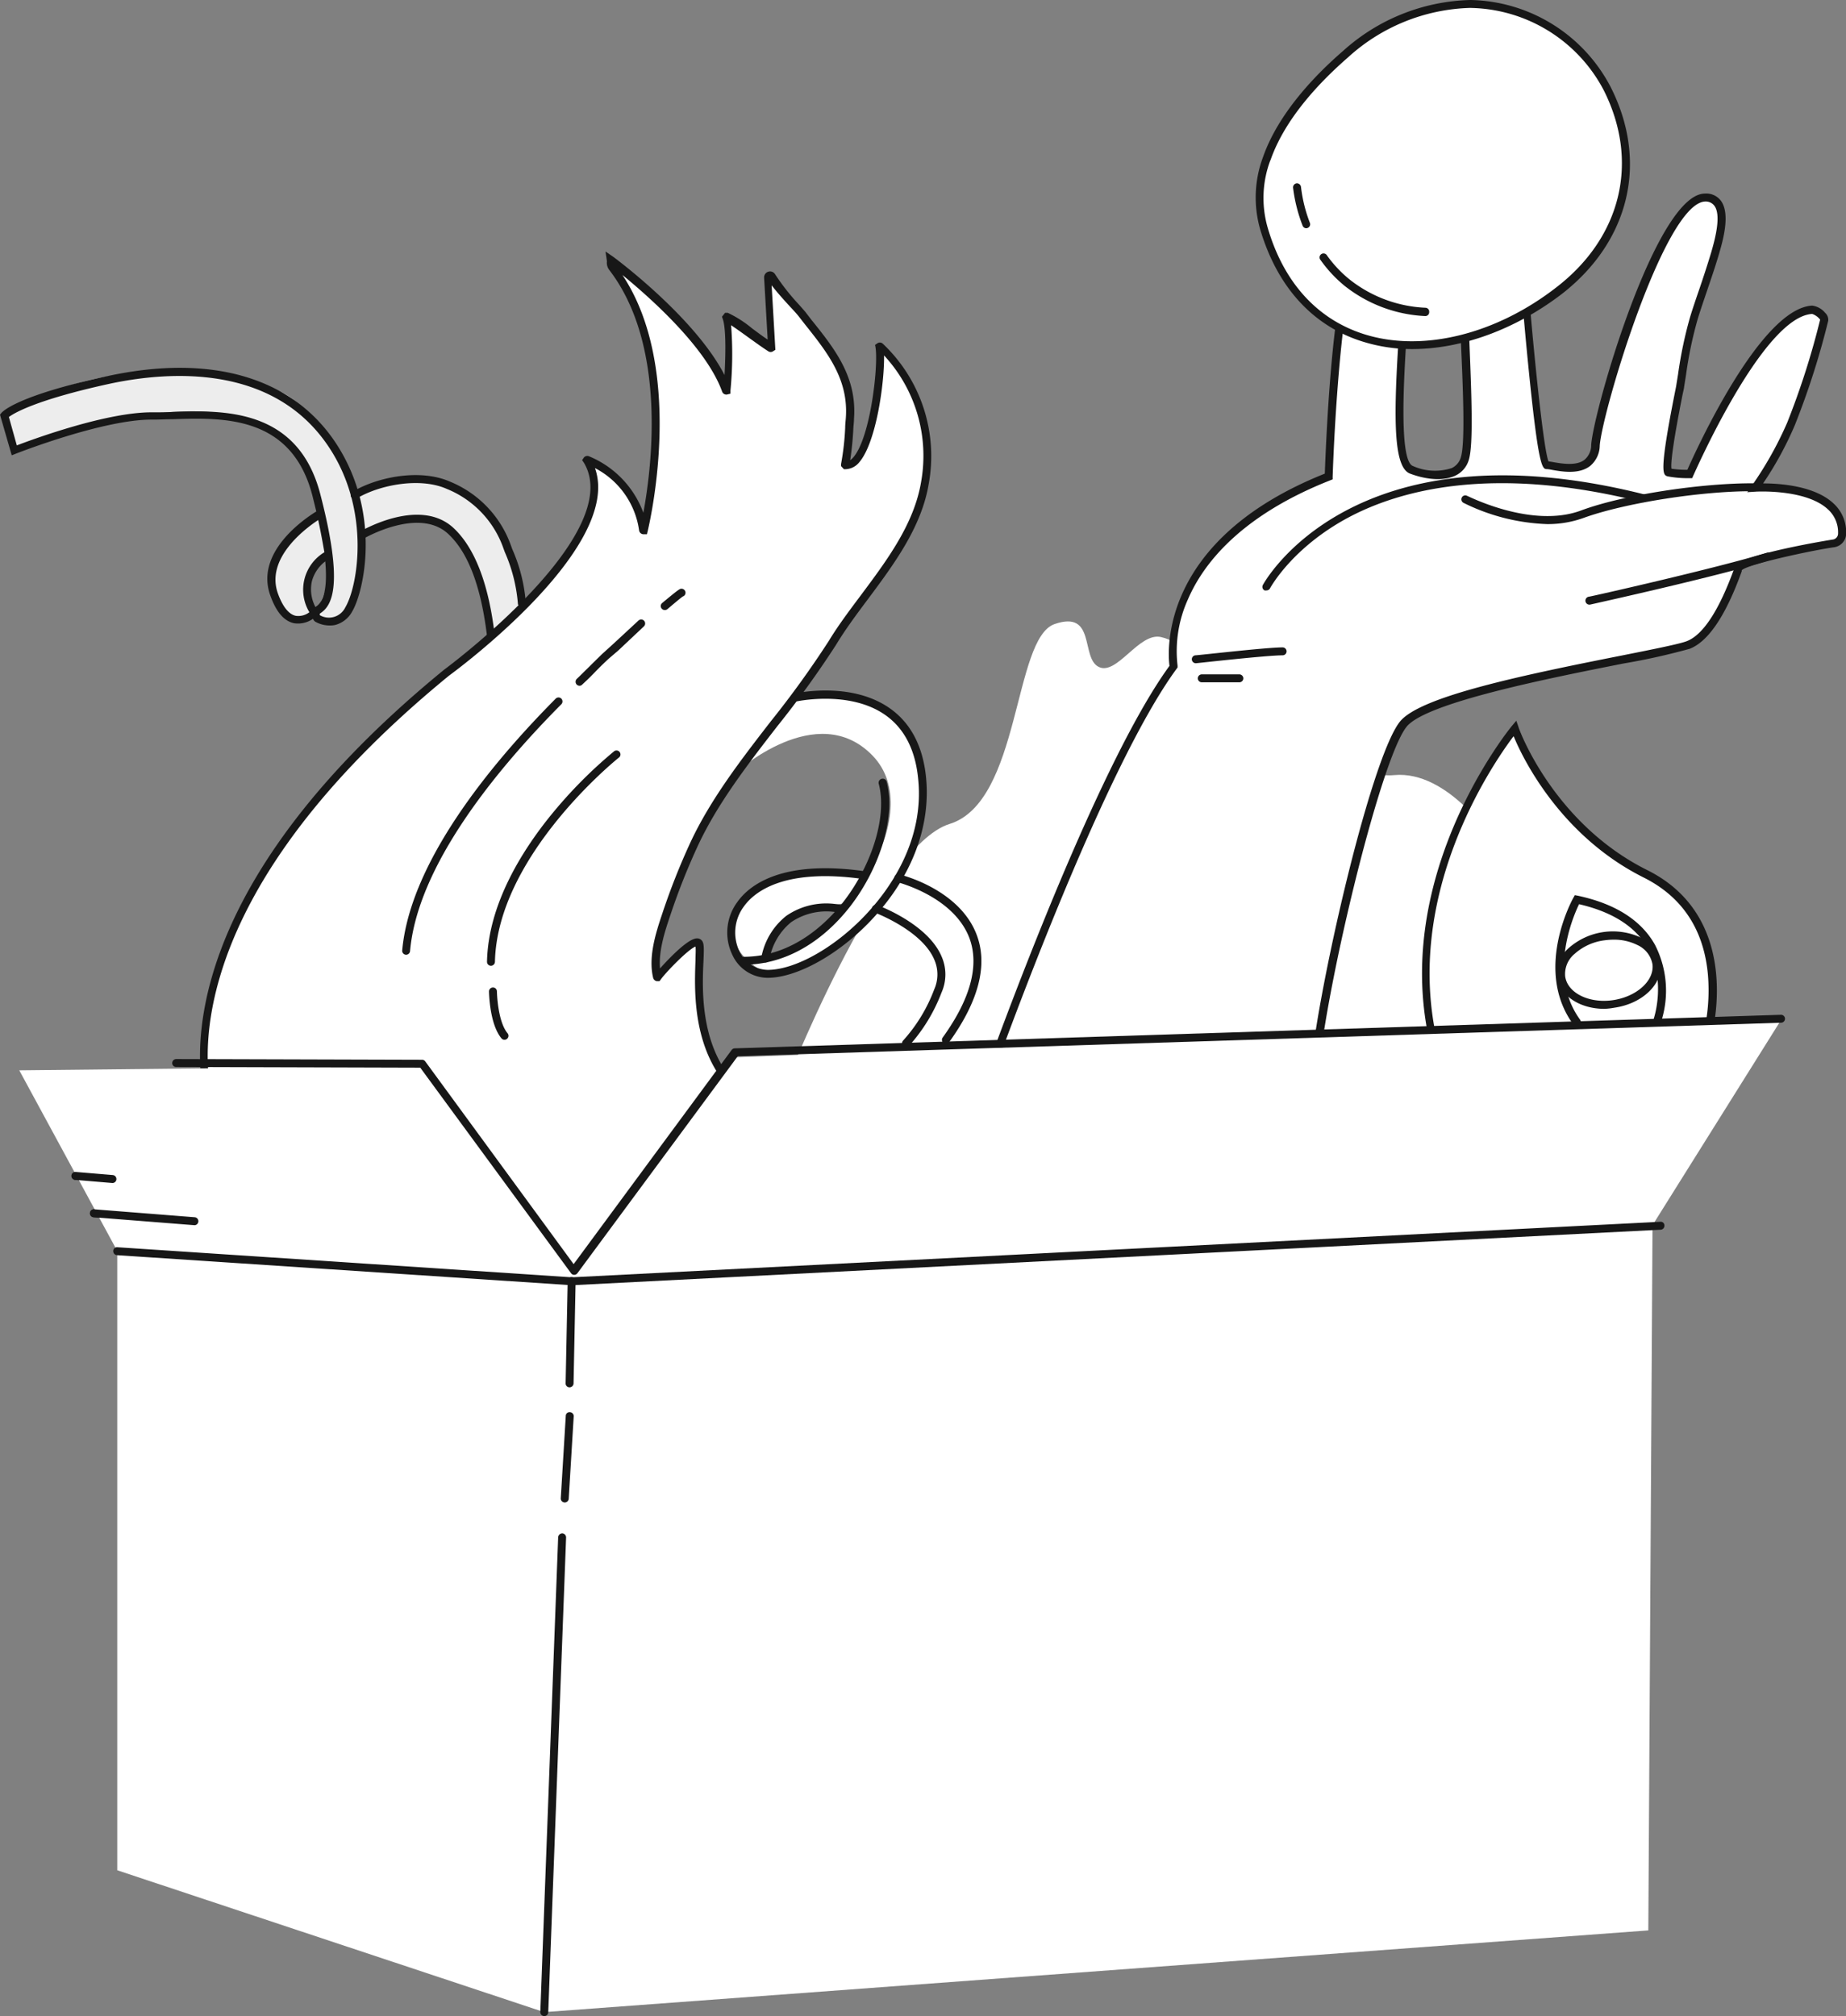 <svg xmlns="http://www.w3.org/2000/svg" viewBox="0 0 232.7 254.12"><rect x="0" y="0" width="232.7" height="254.12" fill="#808080" stroke="none"/><defs><style>.cls-1{fill:#fff;}.cls-2{fill:#171717;}.cls-3{fill:#ededed;}</style></defs><g id="Layer_2" data-name="Layer 2"><g id="Layer_1-2" data-name="Layer 1"><path class="cls-1" d="M188.34,106.06s-5.69-9-12.6-8.36S161.41,89,159.24,87.17s-8.05-.31-9.29-2.47-.81-3.75-3.59-4.4-5.56,4.9-7.86,3.76-.32-7.2-5.56-5.4-4.25,22.42-13.25,25.2-21.06,33.87-21.06,33.87l83.72-3.28Z"/><path class="cls-1" d="M181.14,133l34-1.86s4.57-14.86-7.66-21S191,91.84,191,91.84,175,110.94,181.14,133Z"/><path class="cls-2" d="M180.77,133.48l-.11-.39c-6.12-22,9.75-41.38,9.91-41.57l.57-.68.29.84c0,.12,4.33,12.08,16.23,18,12.47,6.22,8,21.39,7.92,21.55l-.11.33Zm10-40.65c-2.67,3.55-14.38,20.54-9.3,39.61l33.19-1.82a23.79,23.79,0,0,0,.64-7.7c-.5-5.74-3.24-9.89-8.14-12.33C196.79,105.39,192,95.72,190.82,92.83Z"/><path class="cls-2" d="M198.75,129.35a.51.51,0,0,1-.41-.2c-5-6.8-.23-15.6,0-16l.18-.32.36.07c4.72,1,8,3.09,9.73,6.17a12.69,12.69,0,0,1,.83,9.57.5.5,0,0,1-.63.31.5.5,0,0,1-.32-.63s1.56-4.7-.75-8.77c-1.55-2.74-4.48-4.61-8.69-5.58-.79,1.63-3.93,9,.13,14.56a.5.5,0,0,1-.11.69A.46.46,0,0,1,198.75,129.35Z"/><path class="cls-2" d="M202.25,127.16c-3.07,0-5.62-1.62-5.94-4a4.26,4.26,0,0,1,1.48-3.7,8.41,8.41,0,0,1,9.08-1.27,4.25,4.25,0,0,1,2.44,3.15c.37,2.63-2.24,5.18-5.83,5.68A8.69,8.69,0,0,1,202.25,127.16Zm1.15-8.72a8.56,8.56,0,0,0-1.12.08,6.93,6.93,0,0,0-3.8,1.72,3.29,3.29,0,0,0-1.18,2.83c.29,2.09,3,3.43,6,3s5.28-2.47,5-4.55a3.3,3.3,0,0,0-1.91-2.41A6.57,6.57,0,0,0,203.4,118.44Z"/><path class="cls-1" d="M123.65,138.27S137.77,97.81,148,84c0,0-2.94-15.11,19.55-24,0,0,.87-25.29,3.47-27.26s5.83,5.73,5.88,8.21-1.55,17.22,1.07,18.21,6,1.14,6.76-1.45c1.06-3.53-.82-23.64,0-26.61,1.74-6.24,7.16-3.31,7.16-.68S194,58.63,195,58.63s5.85,1.71,6.15-2.53S209.37,24.9,215,24.9c3.31,0,1.76,5.21,1.26,7-.78,2.68-1.84,5.46-2.68,8.19a63.89,63.89,0,0,0-1.75,8.64c-.14.87-2.21,10.57-1.42,10.83a14.79,14.79,0,0,0,2.64.2s8.79-20.34,15.43-20.7c.46,0,1.58.84,1.5,1.3a99,99,0,0,1-4.17,13,45.46,45.46,0,0,1-4.49,8.05s10.93-.69,10.93,5.74a1.25,1.25,0,0,1-1,1.28c-2.44.35-11.7,2.23-12,3.17-.55,1.52-2.9,8.35-6.35,9.68s-32.33,5.48-35.91,10-10.74,35.29-11.27,45.11S123.65,138.27,123.65,138.27Z"/><path class="cls-2" d="M151.54,141.8c-11.93,0-27.06-2.86-28-3l-.57-.1.19-.55c.15-.4,14.16-40.37,24.26-54.22C147.18,82,146.21,68,167,59.7c.18-4.92,1.07-25.35,3.66-27.31a1.93,1.93,0,0,1,2.12-.2c2.38,1.15,4.52,6.6,4.56,8.79,0,.56,0,1.67-.14,3.08-.22,3.84-.83,14,.89,14.67A6.79,6.79,0,0,0,183,59a2.15,2.15,0,0,0,1.16-1.4c.54-1.79.27-8.48,0-14.39s-.44-10.73,0-12.2c1.13-4.07,3.62-4.19,4.64-4.05a4,4,0,0,1,3.5,3.5c0,3,2,25.35,2.89,27.69l.56.09c1.11.2,3,.52,4-.3a2.41,2.41,0,0,0,.83-1.87c.31-4.36,8.18-31.67,14.34-31.67a2.3,2.3,0,0,1,2,.89c1.23,1.64.27,5-.2,6.62s-1,3.15-1.51,4.66c-.41,1.21-.83,2.42-1.2,3.63a50.53,50.53,0,0,0-1.48,7.08l-.24,1.5c0,.13-.09.47-.19.95-1.3,6.56-1.5,8.74-1.4,9.35a13.71,13.71,0,0,0,2,.14c1.18-2.66,9.24-20.34,15.73-20.7a2.55,2.55,0,0,1,1.64.91,1.18,1.18,0,0,1,.39,1,99.92,99.92,0,0,1-4.21,13.16,43.19,43.19,0,0,1-4,7.34c2,0,6.48.27,8.88,2.53a4.9,4.9,0,0,1,1.59,3.73,1.76,1.76,0,0,1-1.47,1.78c-2.9.41-11,2.16-11.69,2.91l0,.12c-2,5.59-4.23,8.88-6.57,9.78a83,83,0,0,1-8.33,1.85c-9.33,1.85-25,4.94-27.37,8-3.39,4.29-10.61,34.6-11.16,44.82a3.83,3.83,0,0,1-1.6,2.89C162.1,141.16,157.18,141.8,151.54,141.8Zm-27.23-3.91c4.42.8,33,5.74,39.56.63a2.85,2.85,0,0,0,1.21-2.16c.53-9.66,7.57-40.59,11.38-45.39,2.45-3.09,14.62-5.71,28-8.35,4-.8,7.19-1.43,8.16-1.8,2.06-.79,4.08-3.88,6-9.19l.07-.19C219.2,69.91,231,68,231.09,68a.77.77,0,0,0,.61-.79,3.88,3.88,0,0,0-1.27-3c-2.78-2.61-9.07-2.24-9.13-2.24l-1.05.07.61-.86a45.2,45.2,0,0,0,4.44-7.94,99.12,99.12,0,0,0,4.14-12.95,2.16,2.16,0,0,0-1-.72c-6.24.34-14.89,20.2-15,20.4l-.13.3H213a13.5,13.5,0,0,1-2.8-.23c-.58-.19-1.09-.36.91-10.46.09-.46.16-.79.18-.92l.24-1.48a52.48,52.48,0,0,1,1.52-7.23c.37-1.21.79-2.43,1.21-3.65.51-1.5,1-3,1.46-4.53.38-1.32,1.32-4.59.39-5.83A1.35,1.35,0,0,0,215,25.4c-5.12,0-13,26.39-13.34,30.74a3.42,3.42,0,0,1-1.21,2.59c-1.4,1.09-3.52.72-4.78.5a5.34,5.34,0,0,0-.66-.1c-.6,0-1.07,0-2.41-13.55-.67-6.8-1.21-13.83-1.21-15.12A3,3,0,0,0,188.71,28c-1.6-.22-2.9,1-3.55,3.33-.36,1.32-.14,6.69.07,11.89.25,6.28.52,12.77-.07,14.72a3.18,3.18,0,0,1-1.68,2c-1.38.68-3.52.59-5.73-.24-2-.75-2.09-6.31-1.53-15.66.08-1.39.14-2.48.13-3,0-1.9-2.07-7-4-7.92a1,1,0,0,0-1.09.09c-1.75,1.33-2.94,17.2-3.27,26.88v.33l-.3.12c-11.46,4.52-16.08,10.67-17.94,15a15.8,15.8,0,0,0-1.31,8.37l0,.22-.13.18C139,97,126.05,133,124.31,137.89Z"/><path class="cls-2" d="M159.64,74.42a.59.59,0,0,1-.23,0,.5.5,0,0,1-.22-.68c.11-.21,11.22-20.69,48.1-11.42a.5.5,0,0,1,.36.6.51.51,0,0,1-.61.37c-18.87-4.75-30.64-1.52-37.18,2-7.08,3.83-9.75,8.84-9.78,8.89A.5.5,0,0,1,159.64,74.42Z"/><path class="cls-2" d="M200.41,76.21a.5.5,0,0,1-.11-1c.16,0,16.13-3.6,22.42-5.54a.51.51,0,0,1,.63.33.5.5,0,0,1-.33.62c-6.34,2-22.34,5.53-22.5,5.57Z"/><path class="cls-2" d="M195,66.06a25.65,25.65,0,0,1-10.52-2.68.5.5,0,0,1-.21-.67.49.49,0,0,1,.67-.21c.08,0,8.09,4.15,14.32,1.86,5.32-2,15.41-3.51,22-3.44a.5.5,0,1,1,0,1h0c-6.53-.08-16.46,1.47-21.69,3.38A13.26,13.26,0,0,1,195,66.06Z"/><path class="cls-2" d="M150.74,83.6a.51.51,0,0,1-.5-.44.5.5,0,0,1,.44-.56c.36,0,8.95-1,11-1a.5.5,0,0,1,.5.5.5.5,0,0,1-.5.5c-2,0-10.84,1-10.93,1Z"/><path class="cls-2" d="M156.23,86h-4.74a.5.5,0,0,1-.5-.5.51.51,0,0,1,.5-.5h4.74a.51.51,0,0,1,.5.5A.5.5,0,0,1,156.23,86Z"/><path class="cls-1" d="M159.66,20c1.79-5.12,6-9.73,9.94-13.17C174,3.07,179.57.47,185.35.5a19.87,19.87,0,0,1,17.26,10.69c4.69,9.31,2.14,19-6,25.35-13.35,10.42-32,10.23-37.34-7.77A14,14,0,0,1,159.66,20Z"/><path class="cls-2" d="M178,44a20.79,20.79,0,0,1-6.4-1c-6.21-2-10.62-6.89-12.76-14.14a14.57,14.57,0,0,1,.37-9.06h0c1.93-5.51,6.55-10.32,10.09-13.38A24.85,24.85,0,0,1,185.35,0a20.35,20.35,0,0,1,17.7,11c4.74,9.39,2.4,19.34-6.1,26C191.06,41.53,184.23,44,178,44ZM160.14,20.19a13.49,13.49,0,0,0-.36,8.44c2,6.92,6.22,11.58,12.11,13.47,7.34,2.36,16.71.08,24.45-6,8.09-6.32,10.32-15.8,5.82-24.73A19.35,19.35,0,0,0,185.35,1h-.1a23.82,23.82,0,0,0-15.32,6.23c-3.44,3-7.94,7.64-9.79,13Z"/><path class="cls-2" d="M179.69,39.84h0A17.64,17.64,0,0,1,169.46,36a16.7,16.7,0,0,1-3-3.23.5.5,0,1,1,.81-.58,15.4,15.4,0,0,0,2.81,3,16.56,16.56,0,0,0,9.62,3.6.49.49,0,0,1,.46.53A.49.49,0,0,1,179.69,39.84Z"/><path class="cls-2" d="M164.67,28.77a.51.51,0,0,1-.47-.33A19.68,19.68,0,0,1,163,23.65a.51.51,0,0,1,.46-.54.52.52,0,0,1,.54.46,18.39,18.39,0,0,0,1.12,4.52.49.49,0,0,1-.29.64A.47.47,0,0,1,164.67,28.77Z"/><path class="cls-1" d="M97.94,88.31,92.73,97.4S103,88,110,95.25s-3.45,23.09-13.55,25.57c0,0,0-5.58,8.5-6.77,9.18-1.29,15.44,2.16,11.84,9.47s-4.18,10-4.18,10h6.28s5.51-11,5.13-13.11c-.3-1.68-4.9-9.87-15.4-10.13-2.52-.06-5.39-.92-8.82.11-13.86,4.17-5.25,12.52-2.15,12.37s20.48-8.71,18.59-24.62C114.55,83.87,97.94,88.31,97.94,88.31Z"/><path class="cls-2" d="M96.77,123.25a4.92,4.92,0,0,1-4.41-2.8,6.48,6.48,0,0,1,.59-6.76c1.49-2.1,5.58-5.39,16.15-3.86a.5.5,0,0,1,.43.56.51.51,0,0,1-.57.43c-10-1.45-13.84,1.53-15.2,3.45a5.5,5.5,0,0,0-.51,5.72,4,4,0,0,0,3.52,2.26c3.56,0,8.81-3,12.77-7.4,2.64-2.91,7-8.95,6.2-16.68-.35-3.62-1.72-6.31-4.08-8-4.58-3.28-11.43-1.73-11.5-1.71a.5.5,0,0,1-.23-1c.3-.07,7.36-1.68,12.31,1.87,2.6,1.86,4.12,4.79,4.5,8.72.58,6-1.71,12.2-6.46,17.44C106.15,120.08,100.59,123.25,96.77,123.25Z"/><path class="cls-2" d="M93.73,121.6a.5.5,0,0,1-.5-.5.5.5,0,0,1,.5-.5c6.29,0,10.62-4.41,12.64-7,3.65-4.75,5.46-10.84,4.4-14.81a.5.5,0,1,1,1-.25c1.14,4.25-.74,10.69-4.57,15.67C103.48,119,98.71,121.6,93.73,121.6Z"/><path class="cls-2" d="M96.45,121.32h-.07a.51.51,0,0,1-.42-.57,8.68,8.68,0,0,1,3.17-5.32,8.87,8.87,0,0,1,6.83-1.37.5.5,0,0,1,.42.57.51.51,0,0,1-.57.42,7.91,7.91,0,0,0-6.07,1.18A7.78,7.78,0,0,0,97,120.89.51.51,0,0,1,96.45,121.32Z"/><path class="cls-2" d="M119.24,131.58a.54.54,0,0,1-.3-.1.51.51,0,0,1-.11-.7c3.51-4.87,4.65-9.09,3.37-12.54-2-5.28-9-7-9.09-7.06a.51.51,0,0,1-.37-.6.49.49,0,0,1,.6-.37c.31.07,7.66,1.89,9.8,7.68,1.4,3.78.22,8.32-3.5,13.48A.52.52,0,0,1,119.24,131.58Z"/><path class="cls-2" d="M114.21,132a.5.5,0,0,1-.35-.86,20.1,20.1,0,0,0,3.9-6.42,4.64,4.64,0,0,0,0-3.79c-1.58-3.69-7.46-5.89-7.52-5.91a.5.5,0,0,1-.3-.64.51.51,0,0,1,.64-.3c.26.1,6.35,2.37,8.1,6.45a5.61,5.61,0,0,1,0,4.59,21.31,21.31,0,0,1-4.12,6.74A.54.54,0,0,1,114.21,132Z"/><path class="cls-2" d="M24.49,154.43h0l-12.69-1a.5.5,0,0,1-.46-.54.51.51,0,0,1,.54-.46l12.68,1A.5.5,0,0,1,25,154,.49.49,0,0,1,24.49,154.43Z"/><path class="cls-2" d="M14.13,149.11h0l-4.66-.39a.51.51,0,0,1-.46-.54.52.52,0,0,1,.54-.46l4.67.39a.5.5,0,0,1,.45.54A.49.49,0,0,1,14.13,149.11Z"/><path class="cls-3" d="M56.51,61.17a17.31,17.31,0,0,0-12,.94,14.73,14.73,0,0,0-1.89-4.76c-1.67-2.51-5.06-8.46-9.5-8.49,0,0-16.79-6.31-32.6,3.53L1.81,56.8s20.67-8.44,30.67-3.3c4.74,2.43,7,6.89,8.12,10.9-.56.42-1.13.87-1.7,1.38-8.75,7.79-2.37,12.57-1.36,12.37a8,8,0,0,0,2.06-.84s-2.91-4.56,1.92-7.41a22.77,22.77,0,0,1,0,2.87A25.78,25.78,0,0,1,40,76.93c-.4.38.87,2.25,2.24,1.3s3.83-4.14,3.33-9.26c0-.47-.09-.91-.14-1.36,3.31-1.84,6.37-3.09,9-2,3.65,1.53,6.54,6.48,7.42,14.49l3.92-4.06S63.8,62,56.51,61.17Z"/><path class="cls-2" d="M41.53,78.84a3.69,3.69,0,0,1-1.81-.49l-.16-.15L39.45,78a3.29,3.29,0,0,1-2.36.56c-1.26-.25-2.27-1.41-3-3.46-2-5.44,4.25-9.69,5.78-10.63-.15-.62-.31-1.28-.49-2-2.62-10.12-11.26-9.84-17.57-9.63-.94,0-1.82.06-2.63.05h-.09c-6.17,0-17,4.26-17.1,4.3l-.51.2L0,52.27l.16-.2c.17-.21,2-2.2,13.32-4.65,13.26-2.89,23.56.19,29,8.65,5.66,8.82,3.35,18.6,1.92,21a3.44,3.44,0,0,1-2.13,1.7A3.17,3.17,0,0,1,41.53,78.84Zm-1.2-1.29a2.29,2.29,0,0,0,3.2-1c1.55-2.58,3.21-12-1.9-19.93-7-10.91-20.51-9.83-27.94-8.22-9.12,2-11.9,3.66-12.57,4.16l1,3.58c2.27-.86,11.3-4.17,17-4.17h.31c.74,0,1.54,0,2.38-.05,6.27-.21,15.75-.52,18.57,10.38,2.93,11.3,1.55,14,0,15l-.09.09Zm-.22-12c-1.73,1.14-6.65,4.86-5.08,9.25.6,1.67,1.38,2.64,2.25,2.82A2.29,2.29,0,0,0,39,77.17a5.51,5.51,0,0,1,1.89-7.56C40.69,68.46,40.45,67.12,40.11,65.55ZM41,70.76a4.7,4.7,0,0,0-1.68,2.49,4.75,4.75,0,0,0,.44,3.26C40.23,76.2,41.42,75.43,41,70.76Z"/><path class="cls-2" d="M65.78,76.55a.51.51,0,0,1-.5-.5,20.11,20.11,0,0,0-1.65-6.47l-.15-.41a12.55,12.55,0,0,0-7.17-7.55C53,60.15,47.93,61.07,45,62.81a.5.5,0,1,1-.5-.86c3.12-1.84,8.47-2.9,12.23-1.24a13.61,13.61,0,0,1,7.7,8.11l.15.41A20.45,20.45,0,0,1,66.28,76a.5.5,0,0,1-.49.51Z"/><path class="cls-2" d="M61.86,80.61a.5.5,0,0,1-.5-.43l0-.26C60.6,73.86,59,69.62,56.5,67.3c-3.7-3.46-10.64.57-10.71.62a.5.5,0,0,1-.5-.86c.31-.19,7.65-4.47,11.9-.49,2.64,2.48,4.37,6.93,5.14,13.23l0,.25a.5.5,0,0,1-.44.56Z"/><path class="cls-1" d="M116.58,60.89A18.87,18.87,0,0,0,111,43.62s-.1,0-.09.05c.42,2.79-.94,14.95-4.25,15,0,0-.08,0-.07-.05a44,44,0,0,0,.61-5.83c.42-5.55-2.85-9.12-6.06-13.19-.67-.86-2.91-3.07-3.88-4.58a.25.25,0,0,0-.46.13l.5,8.7s0,.08-.08,0c-1.79-1.15-5.07-3.72-5.6-3.82a.05.05,0,0,0-.06.07c.66,1.88.23,7.77.12,9.06,0,.07-.08.07-.11,0C88.71,41.56,77,32.87,77,32.87a1.5,1.5,0,0,0,.18.86c8.74,11.26,4.62,30.43,4,33.09,0,.07-.1.05-.11,0-.7-5.94-6-8.39-7-8.79,0,0-.09,0-.06.08,5.63,9.63-17.7,26.66-17.75,26.7h0C18.45,115.71,26.38,138.92,26.41,139h0l13.4,28.87a.07.07,0,0,0,.06,0H71.3c.59-.46,30.24-23.38,22.43-29.74s-5-18.41-5.67-19.3-4.61,3.51-5.13,4.24a.06.06,0,0,1-.11,0c-.61-2.51.35-5.46,1.16-7.89a84.51,84.51,0,0,1,3.47-8.74C91.69,97.31,99.59,89.61,104.89,81,108.89,74.59,115.29,68.56,116.58,60.89Z"/><path class="cls-2" d="M71.27,168.42H39.55l-.19-.32L26,139.23c-.35-1-7.63-24.07,30-54.83.25-.18,22.95-17,17.62-26.05L73.38,58l.23-.34a.56.56,0,0,1,.63-.15,12.29,12.29,0,0,1,6.86,7.12c1.06-5.72,3-21.15-4.32-30.63a1.49,1.49,0,0,1-.28-1,.45.45,0,0,0,0-.12l-.17-1.18,1,.69c.45.33,10.3,7.68,14,14.88.16-2.85.18-5.93-.22-7.07l-.1-.28.39-.49.34,0a14.32,14.32,0,0,1,3.11,2c.66.47,1.33,1,1.92,1.37l-.45-7.81a.75.75,0,0,1,.55-.75.74.74,0,0,1,.83.32A28.11,28.11,0,0,0,100.35,38c.49.53.9,1,1.14,1.28l.77,1c3,3.73,5.79,7.26,5.39,12.55,0,.39-.06.78-.08,1.18a39.1,39.1,0,0,1-.4,4,2.49,2.49,0,0,0,.42-.39c2.12-2.48,3.14-11.36,2.78-13.81l-.06-.34.34-.23a.55.55,0,0,1,.63.08A19.49,19.49,0,0,1,117.07,61c-.92,5.48-4.38,10.12-7.72,14.6-1.4,1.87-2.84,3.81-4,5.74A124.26,124.26,0,0,1,98,91.52c-3.72,4.8-7.57,9.77-10.06,15.15a84.06,84.06,0,0,0-3.44,8.69c-.65,1.92-1.5,4.47-1.3,6.71,1.15-1.29,3.53-3.77,4.64-3.79a.78.78,0,0,1,.65.29c.26.33.26.91.19,2.54C88.49,125,88.18,133,94,137.8a3.94,3.94,0,0,1,1.5,3.29c-.14,8.93-23.7,27-23.94,27.22l-.13.11Zm-31.12-1h31c6.59-5,23.31-19.38,23.42-26.34a3,3,0,0,0-1.13-2.51c-6.25-5.09-5.92-13.47-5.77-17.5,0-.67.06-1.4,0-1.76-.93.36-3.66,3.17-4.34,4.1l-.19.26-.37,0a.57.57,0,0,1-.44-.43c-.65-2.71.41-5.86,1.18-8.16A86,86,0,0,1,87,106.25c2.55-5.49,6.42-10.5,10.18-15.35a123.85,123.85,0,0,0,7.3-10.12c1.21-2,2.67-3.92,4.08-5.81,3.27-4.38,6.65-8.92,7.54-14.17a18.61,18.61,0,0,0-4.66-16c.06,3.51-1,10.93-3.08,13.41a2.32,2.32,0,0,1-1.74.93h-.24l-.36-.39,0-.26a33.12,33.12,0,0,0,.52-4.58c0-.4.05-.8.08-1.19.37-4.91-2.32-8.28-5.17-11.86l-.78-1c-.22-.28-.62-.72-1.09-1.22-.75-.82-1.64-1.8-2.31-2.68l.47,8.13-.31.2a.54.54,0,0,1-.56,0c-.76-.48-1.75-1.2-2.71-1.89-.63-.46-1.4-1-2-1.41a47.77,47.77,0,0,1-.08,8.23l0,.4-.45.11a.56.56,0,0,1-.6-.37C89,43.73,81.82,37.41,78.46,34.66c7.74,11.63,3.69,30.13,3.19,32.27l-.1.41-.47,0a.57.57,0,0,1-.52-.5A10.48,10.48,0,0,0,75,59c3.55,10-17.49,25.5-18.42,26.18-37,30.31-30,52.73-29.65,53.67Zm42.38-44.6h0Zm-8.11-65Zm16.71-8.71ZM92,39.94h0Z"/><path class="cls-2" d="M51.2,120.34h-.05a.5.5,0,0,1-.45-.54c1-11.1,11.06-23.39,19.35-31.74a.5.5,0,0,1,.71,0,.51.51,0,0,1,0,.71C62.58,97,52.64,109.09,51.69,119.88A.5.5,0,0,1,51.2,120.34Z"/><path class="cls-2" d="M73.07,86.44a.53.53,0,0,1-.37-.15.51.51,0,0,1,0-.71c.27-.25.88-.86,1.51-1.48s1.54-1.53,1.85-1.81l1.17-1.06,3.24-3a.51.51,0,0,1,.71,0,.51.51,0,0,1,0,.71L77.93,82,76.76,83c-.3.27-1.07,1-1.81,1.77s-1.27,1.25-1.54,1.5A.5.5,0,0,1,73.07,86.44Z"/><path class="cls-2" d="M83.79,76.89a.48.48,0,0,1-.38-.18.49.49,0,0,1,.06-.7c2.12-1.77,2.22-1.78,2.38-1.8a.51.51,0,0,1,.56.44.5.5,0,0,1-.28.51c-.06,0-.44.3-2,1.62A.48.48,0,0,1,83.79,76.89Z"/><path class="cls-2" d="M61.88,121.73h0a.5.5,0,0,1-.49-.51c.15-7.29,4.5-14.11,8.12-18.55a58.05,58.05,0,0,1,7.86-7.94.5.5,0,1,1,.62.78c-.15.12-15.31,12.3-15.6,25.73A.51.51,0,0,1,61.88,121.73Z"/><path class="cls-2" d="M63.59,131.06a.49.49,0,0,1-.38-.18c-1.51-1.82-1.56-5.74-1.57-5.91a.5.5,0,0,1,.5-.5h0a.49.49,0,0,1,.5.49s.06,3.73,1.34,5.28a.49.49,0,0,1-.07.7A.47.47,0,0,1,63.59,131.06Z"/><polygon class="cls-1" points="2.43 134.91 14.78 157.68 14.78 235.74 68.59 253.62 207.78 243.32 208.31 154.43 224.61 128.41 91.8 133.29 72.05 161.47 53.29 134.37 2.43 134.91"/><path class="cls-2" d="M72.07,162l-57.33-3.79a.5.5,0,0,1-.46-.53.47.47,0,0,1,.53-.47L72.08,161l137.21-7a.46.46,0,0,1,.52.47.5.5,0,0,1-.47.53Z"/><path class="cls-2" d="M71.79,174.87h0a.49.49,0,0,1-.49-.51l.26-12.9a.5.5,0,0,1,.51-.49.52.52,0,0,1,.49.51l-.26,12.9A.51.51,0,0,1,71.79,174.87Z"/><path class="cls-2" d="M71.16,189.38h0a.5.5,0,0,1-.47-.53l.63-10.39a.47.47,0,0,1,.53-.46.5.5,0,0,1,.47.53l-.63,10.38A.5.5,0,0,1,71.16,189.38Z"/><path class="cls-2" d="M68.59,254.12h0a.5.5,0,0,1-.48-.52l2.25-59.84a.54.54,0,0,1,.52-.49.52.52,0,0,1,.48.52l-2.25,59.85A.5.5,0,0,1,68.59,254.12Z"/><path class="cls-2" d="M72.38,160.69h0a.49.49,0,0,1-.4-.21l-19-25.9-30.78-.09a.49.49,0,0,1-.49-.5.51.51,0,0,1,.5-.5l31,.09a.49.49,0,0,1,.4.21l18.7,25.55,19.92-27a.51.51,0,0,1,.38-.2l131.9-4.23a.5.5,0,1,1,0,1L93,133.13,72.79,160.48A.52.52,0,0,1,72.38,160.69Z"/><path class="cls-2" d="M24.49,154.43h0l-12.69-1a.5.5,0,0,1-.46-.54.51.51,0,0,1,.54-.46l12.68,1A.5.5,0,0,1,25,154,.49.49,0,0,1,24.49,154.43Z"/><path class="cls-2" d="M14.13,149.11h0l-4.66-.39a.51.51,0,0,1-.46-.54.52.52,0,0,1,.54-.46l4.67.39a.5.5,0,0,1,.45.54A.49.49,0,0,1,14.13,149.11Z"/></g></g></svg>